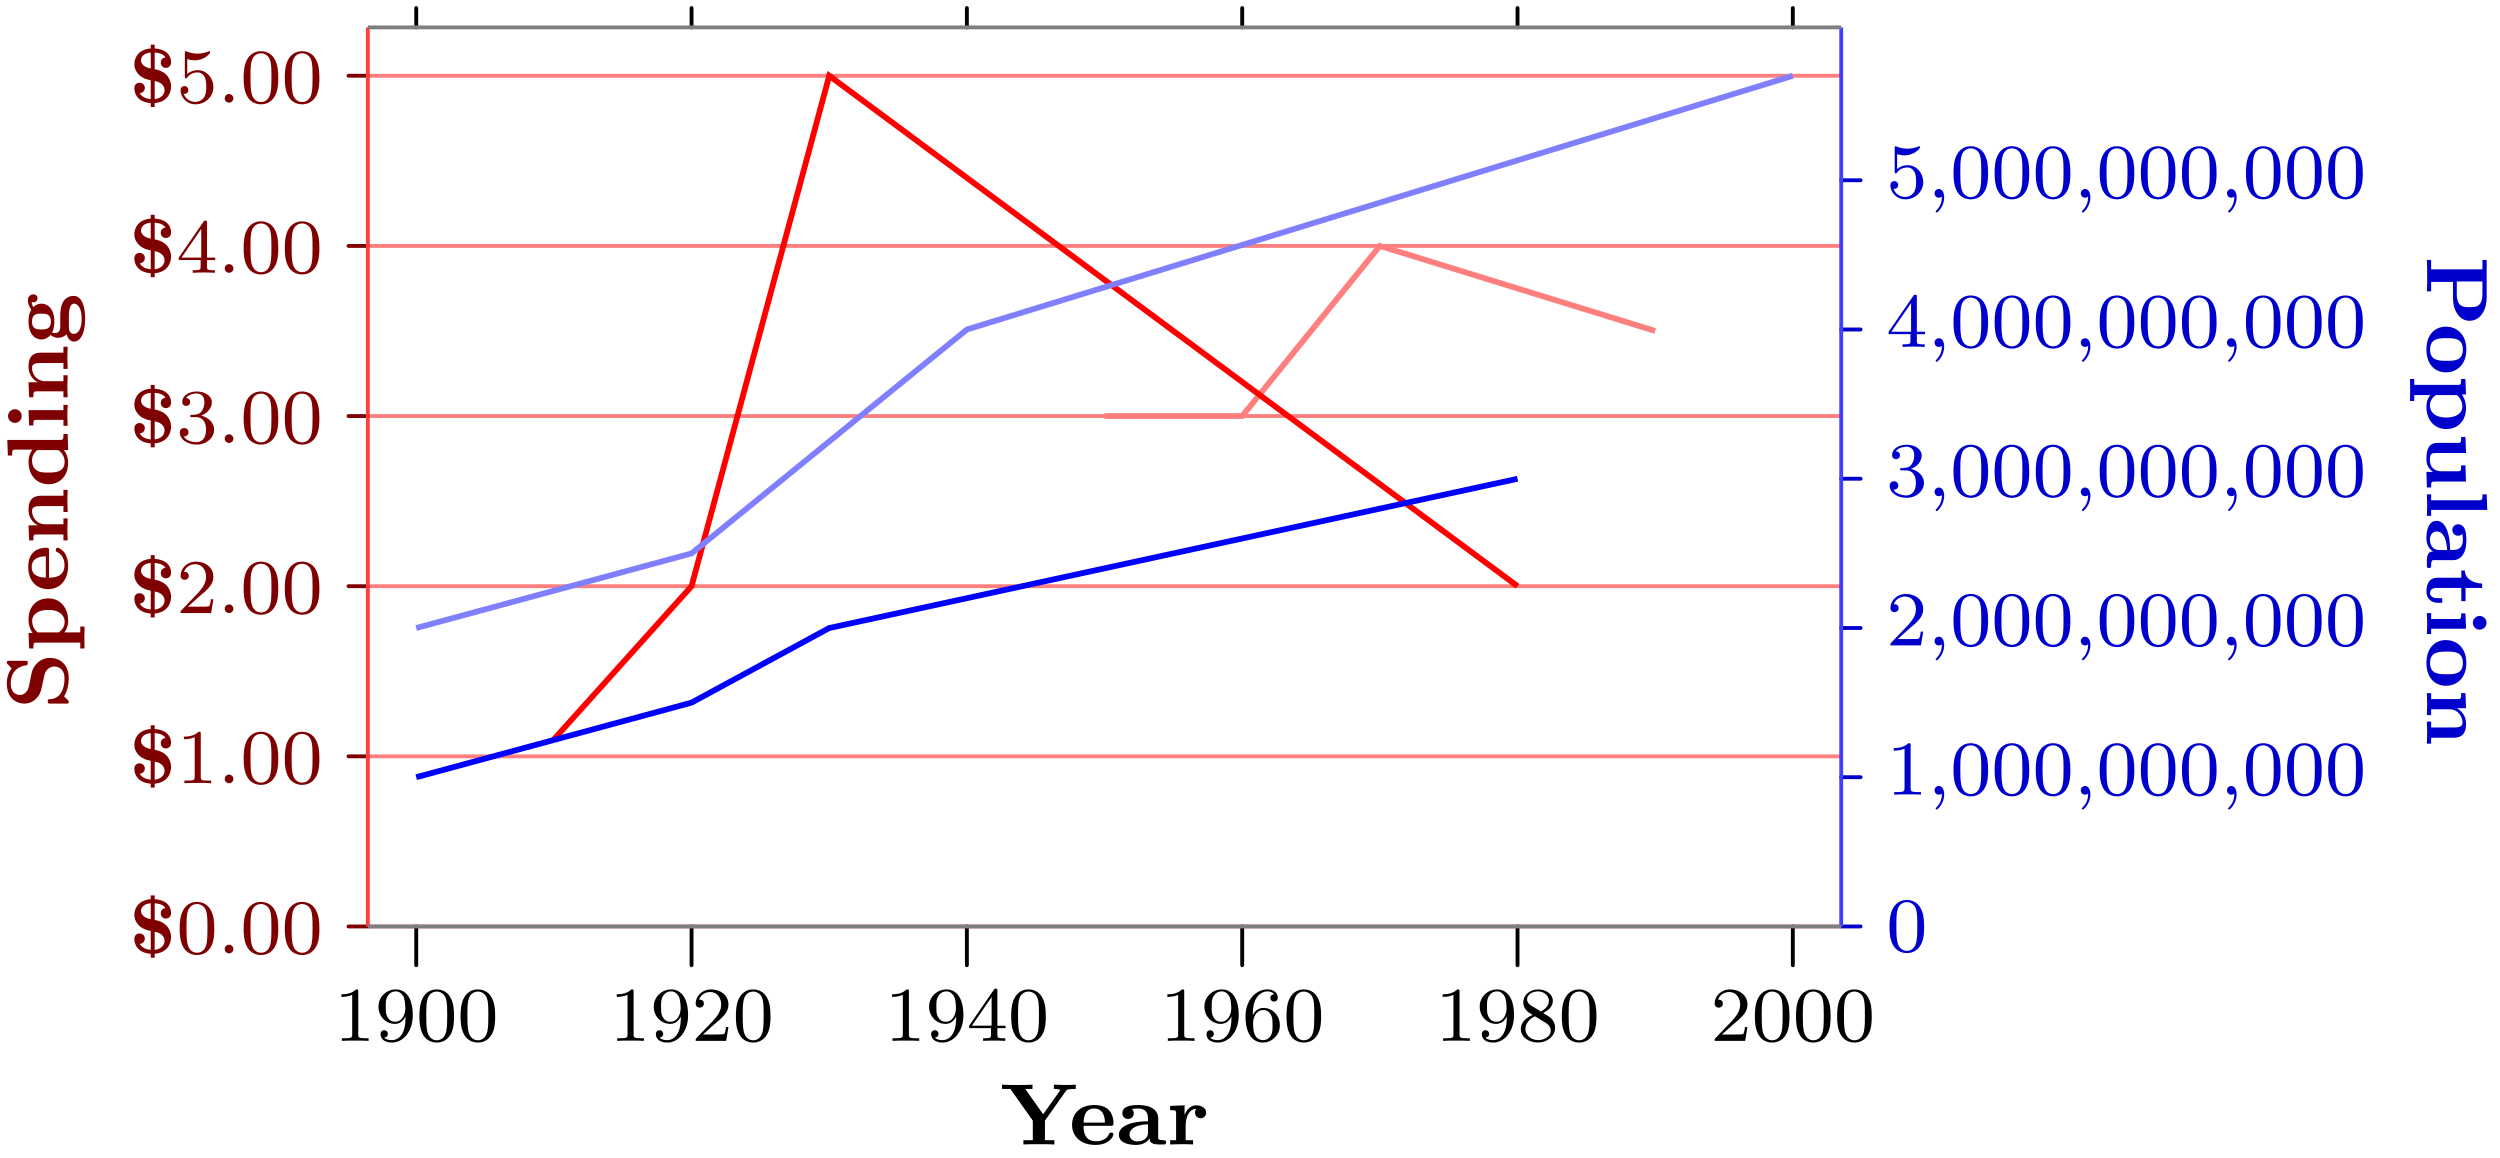 <svg xmlns="http://www.w3.org/2000/svg" xmlns:xlink="http://www.w3.org/1999/xlink" width="257.402" height="119.254"><defs><path id="a" d="M4.328-1.687c0-.516-.281-1.516-1.687-1.75v-1.72c.687.048.984.282 1.109.5-.375.048-.484.313-.484.532 0 .36.28.547.53.547.188 0 .532-.125.532-.578 0-.782-.578-1.36-1.687-1.422v-.39h-.407v.39C1-5.484.547-4.672.547-3.953c0 .515.265.89.516 1.125.406.36.812.453 1.171.515v1.954c-.437-.047-.89-.188-1.125-.61.266-.031.516-.219.516-.547 0-.312-.234-.53-.547-.53-.266 0-.531.171-.531.562 0 .64.39 1.437 1.687 1.53v.407h.407V.047c1.343-.125 1.687-1.078 1.687-1.734M2.234-3.516c-.718-.14-1-.5-1-.828 0-.422.344-.765 1-.812Zm1.422 2.22c0 .468-.36.859-1.015.937v-1.86c.578.078 1.015.438 1.015.922m0 0"/><path id="b" d="M3.89-2.547c0-.844-.078-1.36-.343-1.875-.344-.703-1-.875-1.438-.875-1 0-1.375.75-1.484.969C.344-3.75.328-2.953.328-2.547c0 .531.016 1.328.406 1.969.36.594.954.75 1.375.75.391 0 1.063-.125 1.47-.906.296-.578.312-1.297.312-1.813M2.11-.062c-.266 0-.813-.125-.985-.954-.094-.453-.094-1.203-.094-1.625 0-.546 0-1.109.094-1.546.172-.813.781-.891.984-.891.266 0 .829.14.985.86.094.437.094 1.046.094 1.577 0 .47 0 1.188-.094 1.641-.172.828-.719.938-.985.938m0 0"/><path id="d" d="M2.5-5.078c0-.219-.016-.219-.234-.219-.328.313-.75.5-1.5.5v.266c.218 0 .64 0 1.109-.203v4.078c0 .297-.031.39-.781.39H.812V0c.329-.031 1.016-.031 1.376-.031s1.046 0 1.374.031v-.266h-.28c-.75 0-.782-.093-.782-.39Zm0 0"/><path id="e" d="M2.25-1.625c.125-.125.453-.39.594-.5.484-.453.953-.89.953-1.61 0-.953-.797-1.562-1.781-1.562-.97 0-1.594.719-1.594 1.438 0 .39.312.437.422.437.172 0 .422-.11.422-.422 0-.406-.407-.406-.5-.406.234-.594.765-.781 1.156-.781.734 0 1.125.625 1.125 1.297 0 .828-.578 1.437-1.531 2.39l-1 1.047C.422-.219.422-.203.422 0h3.14l.235-1.422h-.25c-.016.156-.078.547-.172.703-.047.063-.656.063-.781.063H1.172Zm0 0"/><path id="f" d="M2.016-2.656c.625 0 1.03.453 1.03 1.297 0 1-.562 1.28-.983 1.28-.438 0-1.047-.155-1.329-.577.297 0 .5-.188.5-.438 0-.265-.187-.437-.453-.437-.203 0-.437.125-.437.453 0 .75.812 1.25 1.734 1.25 1.047 0 1.797-.734 1.797-1.531 0-.672-.531-1.266-1.344-1.453.625-.22 1.11-.75 1.11-1.391 0-.64-.72-1.094-1.547-1.094-.86 0-1.5.453-1.5 1.063 0 .297.187.422.406.422.25 0 .406-.172.406-.407 0-.297-.265-.406-.437-.406.344-.437.953-.469 1.094-.469.203 0 .812.063.812.89 0 .548-.234.891-.344 1.016-.234.25-.422.266-.906.297-.156 0-.219.016-.219.125 0 .11.078.11.219.11Zm0 0"/><path id="g" d="M3.14-5.156c0-.157 0-.219-.171-.219-.094 0-.11 0-.188.11L.234-1.564v.25h2.25v.672c0 .297-.015.375-.64.375h-.172V0c.672-.031.687-.031 1.14-.031.454 0 .47 0 1.141.031v-.266h-.172c-.625 0-.64-.078-.64-.375v-.671h.843v-.25h-.843Zm-.593.64v2.954H.516Zm0 0"/><path id="h" d="M1.11-4.484c.109.03.421.125.765.125 1 0 1.594-.703 1.594-.828 0-.094-.047-.11-.094-.11-.016 0-.031 0-.094.031a3 3 0 0 1-1.11.22c-.468 0-.858-.11-1.108-.22-.079-.03-.094-.03-.11-.03-.094 0-.094.077-.094.234v2.328c0 .14 0 .234.125.234.063 0 .079-.031.125-.094.094-.11.391-.515 1.079-.515.437 0 .656.359.734.515.125.281.14.656.14.953s0 .735-.218 1.079c-.156.25-.485.484-.906.484A1.27 1.27 0 0 1 .734-.922c.016.016.079.016.079.016.218 0 .406-.14.406-.39a.39.39 0 0 0-.39-.407c-.157 0-.407.078-.407.422 0 .718.625 1.453 1.531 1.453 1 0 1.844-.781 1.844-1.766 0-.922-.672-1.75-1.61-1.75-.39 0-.765.125-1.078.406Zm0 0"/><path id="j" d="M3.125-2.344c0 1.938-.922 2.266-1.39 2.266-.173 0-.579-.016-.798-.266.36-.031.375-.297.375-.375a.37.37 0 0 0-.375-.375.37.37 0 0 0-.375.39c0 .548.454.876 1.188.876 1.094 0 2.125-1.094 2.125-2.797 0-2.062-.922-2.672-1.734-2.672-.953 0-1.797.734-1.797 1.781 0 1.016.781 1.766 1.687 1.766.563 0 .906-.36 1.094-.766Zm-1.062.375c-.376 0-.61-.172-.782-.468-.187-.282-.187-.672-.187-1.079 0-.468 0-.796.218-1.125.204-.296.454-.453.829-.453.53 0 .765.532.797.563.156.39.171 1.015.171 1.172 0 .64-.343 1.39-1.046 1.39m0 0"/><path id="k" d="M1.094-2.64c0-.657.062-1.235.343-1.72.25-.406.657-.734 1.157-.734.156 0 .515.032.703.297-.36.031-.39.297-.39.375 0 .25.187.375.374.375.14 0 .375-.078.375-.39 0-.47-.36-.86-1.078-.86C1.468-5.297.344-4.25.344-2.53.344-.36 1.359.172 2.125.172c.39 0 .797-.11 1.156-.453.328-.313.594-.64.594-1.344 0-1.031-.797-1.766-1.672-1.766-.578 0-.922.36-1.11.75M2.125-.079a.88.88 0 0 1-.797-.516c-.187-.36-.203-.89-.203-1.203 0-.781.422-1.375 1.047-1.375.39 0 .64.203.781.485.172.296.172.656.172 1.062s0 .75-.156 1.047c-.219.36-.485.5-.844.5m0 0"/><path id="l" d="M2.64-2.875c.454-.219 1-.61 1-1.234 0-.766-.78-1.188-1.515-1.188-.844 0-1.531.578-1.531 1.328 0 .297.094.563.297.797.14.172.172.188.656.5C.563-2.234.344-1.656.344-1.219c0 .89.89 1.39 1.765 1.39.97 0 1.766-.671 1.766-1.515 0-.5-.266-.828-.406-.968-.125-.126-.14-.141-.828-.563m-1.234-.75c-.234-.14-.422-.375-.422-.64 0-.5.547-.829 1.125-.829.61 0 1.125.422 1.125.985 0 .453-.359.843-.828 1.078Zm.39 1.094c.032.015.938.578 1.079.656.125.078.547.328.547.813 0 .609-.656.984-1.297.984-.719 0-1.312-.484-1.312-1.14 0-.594.437-1.063.984-1.313m0 0"/><path id="c" d="M1.625-.437a.463.463 0 0 0-.453-.454.447.447 0 0 0-.438.438.44.44 0 0 0 .438.453.45.45 0 0 0 .453-.437m0 0"/><path id="i" d="M1.484-.125c0 .516-.109.984-.593 1.469-.032.031-.047.047-.047.078 0 .062.062.11.11.11.093 0 .765-.626.765-1.563 0-.5-.203-.86-.547-.86a.436.436 0 0 0-.438.438c0 .234.157.453.438.453.203 0 .312-.11.312-.125m0 0"/><path id="m" d="M7.797-5.719v-.437c-.438.015-.61.031-1.063.031l-1.187-.031v.437c.219 0 .422 0 .656.094l-.062.125-1.703 2.39-1.844-2.609h.75v-.437c-.328.031-1.266.031-1.64.031-.36 0-1.173 0-1.5-.031v.437h.859l2.312 3.266v2.015h-.969V0c.313-.031 1.219-.031 1.578-.031.375 0 1.282 0 1.61.031v-.437h-.969v-2.016l2.172-3.078c.094-.125.156-.125.344-.157.156-.015.328-.03.468-.03Zm0 0"/><path id="n" d="M4.563-1.047c0-.172-.172-.172-.235-.172-.156 0-.172.047-.234.172-.203.469-.75.719-1.313.719-1.281 0-1.297-1.156-1.297-1.594h2.782c.187 0 .297 0 .297-.25 0-.203-.016-1-.594-1.484-.406-.328-.953-.406-1.39-.406-1.532 0-2.282.968-2.282 2.046 0 1.172.89 2.063 2.406 2.063 1.485 0 1.86-.938 1.86-1.094M3.688-2.25H1.483c.016-.406.063-1.453 1.094-1.453 1.047 0 1.094 1.094 1.11 1.453m0 0"/><path id="o" d="M5.11-.219c0-.218-.157-.218-.235-.218-.578-.016-.578-.094-.578-.313v-1.922c0-.797-.64-1.39-2.031-1.39-.5 0-1.657.015-1.657.843 0 .406.313.594.579.594.312 0 .593-.219.593-.578 0-.266-.156-.422-.187-.453.093-.016.312-.047.64-.047.641 0 1.016.328 1.016 1.031v.281C1.766-2.39.25-2 .25-1 .25-.11 1.375.047 2.016.047c.687 0 1.156-.281 1.39-.703 0 .219 0 .656.969.656h.438c.171 0 .296 0 .296-.219M3.25-1.25c0 .938-1.047.938-1.078.938-.453 0-.828-.282-.828-.688 0-.297.156-1 1.906-1.078Zm0 0"/><path id="p" d="M4.078-3.281c0-.453-.469-.75-1-.75-.625 0-1 .453-1.203.968h-.016v-.968L.375-3.97v.438c.531 0 .61 0 .61.36v2.734h-.61V0l1.14-.031c.22 0 .75 0 1.22.031v-.437h-.766v-1.516c0-.656.25-1.703 1.11-1.719a.57.57 0 0 0-.142.39c0 .391.313.579.563.579.297 0 .578-.203.578-.578m0 0"/><path id="q" d="M-1.828-5.297c-.969 0-1.703.734-1.89 1.578l-.266 1.313c-.203.906-.813.922-.938.922-.422 0-.937-.282-.937-1.172 0-1.422.968-1.781 1.562-1.875.14-.032.188-.032.188-.235 0-.218-.047-.234-.266-.234H-6c-.156 0-.266 0-.266.188 0 .078.016.078.11.187l.39.406c-.39.5-.5 1.078-.5 1.563 0 1.437.907 2.062 1.813 2.062.64 0 1.047-.36 1.14-.453.5-.484.563-.781.75-1.719l.094-.421c.11-.532.14-.672.438-.97a1 1 0 0 1 .656-.25c.188 0 1.047.063 1.047 1.22 0 .53-.11 2.062-1.5 2.14-.156 0-.219 0-.219.219 0 .234.063.234.266.234h1.625c.172 0 .265 0 .265-.172 0-.078 0-.093-.078-.171-.047-.063-.265-.25-.406-.422.39-.547.484-1.344.484-1.844 0-1.516-1-2.094-1.937-2.094m0 0"/><path id="r" d="M-1.984-5.531c-1.188 0-2.047.812-2.047 2.172 0 .718.297 1.218.422 1.39h-.422l.062 1.594h.438c0-.172 0-.312.031-.437.031-.172.125-.172.313-.172h4.484v.609h.437L1.72-1.5l.015-1.14h-.437v.609h-1.64c.39-.531.39-1.016.39-1.188 0-1.406-.844-2.312-2.031-2.312M-2-4.344c1.25 0 1.688.64 1.688 1.235 0 .453-.25.843-.625 1.078h-2.157a1.55 1.55 0 0 1-.562-1.188c0-.625.562-1.125 1.656-1.125m0 0"/><path id="s" d="M-1.047-4.562c-.172 0-.172.171-.172.234 0 .156.047.172.172.234.469.203.719.75.719 1.313 0 1.281-1.156 1.297-1.594 1.297v-2.782c0-.187 0-.296-.25-.296-.203 0-1 .015-1.484.593-.328.406-.406.953-.406 1.39 0 1.532.968 2.282 2.046 2.282 1.172 0 2.063-.89 2.063-2.406 0-1.485-.938-1.86-1.094-1.86m-1.203.875v2.203c-.406-.016-1.453-.063-1.453-1.094 0-1.047 1.094-1.094 1.453-1.11m0 0"/><path id="t" d="M0-5.656h-.437v.61h-2.297c-1.063 0-1.297.655-1.297 1.437 0 1.093.797 1.53.937 1.593V-2h-.937l.062 1.547h.438c0-.531 0-.61.36-.61h2.734v.61H0l-.031-1.125L0-2.718h-.437v.609h-1.844c-1 0-1.39-.828-1.39-1.36 0-.344.187-.515.858-.515h2.376v.609H0l-.031-1.14Zm0 0"/><path id="u" d="M0-5.516h-.437c0 .532 0 .61-.36.61h-5.422l.063 1.61h.437c0-.548 0-.61.36-.61h1.734c-.297.39-.406.812-.406 1.25 0 1.453.89 2.312 2.047 2.312 1.187 0 2.03-.843 2.03-2.218 0-.563-.202-1-.437-1.297h.438Zm-.984 1.657c.328.203.672.625.672 1.203 0 1.11-1.063 1.11-1.657 1.11-.531 0-.906 0-1.234-.235-.36-.235-.469-.672-.469-.985 0-.437.188-.812.547-1.093Zm0 0"/><path id="v" d="M0-2.625h-.437v.547h-3.594L-3.97-.5h.438c0-.516 0-.578.36-.578h2.734v.61H0c-.016-.594-.031-.72-.031-1.094 0-.438.015-.547.031-1.063m-5.422.453a.713.713 0 0 0-.719.703.71.71 0 0 0 .704.703.7.7 0 0 0 .703-.703.697.697 0 0 0-.688-.703m0 0"/><path id="w" d="M-3.547-5.156c-.234 0-.547.172-.547.593 0 .438.219.813.344.985-.219.375-.281.781-.281 1.219 0 1.375.734 1.843 1.328 1.843.484 0 .812-.312.937-.468.22.187.516.297.782.297.39 0 .703-.188.875-.375.187.671.562.765.765.765.532 0 1.14-.625 1.14-2.344C1.797-4.219 1.313-5 .626-5c-.312 0-.86.11-1.156.734-.235.516-.235.985-.235 1.875v.454c0 .28 0 .406-.109.562a.56.56 0 0 1-.453.203c-.172 0-.281-.062-.281-.062.172-.328.234-.735.234-1.125 0-1.375-.734-1.844-1.328-1.844-.36 0-.656.172-.844.36-.125-.235-.14-.423-.172-.532.047 0 .094.031.188.031a.407.407 0 1 0-.016-.812m.844 1.984c.39 0 .969 0 .969.813s-.578.812-.97.812c-.405 0-.968 0-.968-.812s.563-.813.969-.813m3.36-1.031c.296 0 .78.328.78 1.547C1.438-1.47 1-1.094.642-1.094c-.516 0-.516-.578-.516-.703V-2.89c0-.28 0-1.312.531-1.312m0 0"/><path id="x" d="M4.39 6.64c.985 0 1.766-.906 1.766-2.437V.375H5.72v.969H.438V.375H0c.031.313.031 1.25.031 1.61 0 .374 0 1.312-.031 1.624h.438v-.968h2.25v1.656c0 1.281.656 2.344 1.703 2.344m0-1.406c-.624 0-1.312 0-1.312-1.375V2.594h2.64v1.265c0 1.375-.687 1.375-1.327 1.375m0 0"/><path id="y" d="M1.953 5c1.172 0 2.11-.828 2.11-2.344 0-1.578-.985-2.36-2.11-2.36-1.11 0-2 .813-2 2.345C-.047 4.25.891 5 1.953 5m.094-1.187c-.766 0-1.719 0-1.719-1.157 0-1.172.953-1.172 1.719-1.172.765 0 1.656 0 1.656 1.157 0 1.172-.89 1.172-1.656 1.172m0 0"/><path id="z" d="M1.984 5.531c1.188 0 2.047-.812 2.047-2.172 0-.718-.297-1.218-.422-1.39h.422L3.97.375H3.53c0 .172 0 .313-.031.438-.031.171-.125.171-.312.171h-4.485V.375h-.437L-1.72 1.5l-.015 1.14h.437v-.609h1.64c-.39.531-.39 1.016-.39 1.188 0 1.406.844 2.312 2.031 2.312M2 4.344c-1.25 0-1.687-.64-1.687-1.235 0-.453.25-.843.625-1.078h2.156c.203.156.562.578.562 1.188 0 .625-.562 1.125-1.656 1.125m0 0"/><path id="A" d="M0 5.656h.438c0-.547 0-.61.359-.61H4.03L3.97 3.376H3.53c0 .547 0 .61-.36.61H1.47C.75 3.984.313 3.53.313 2.827c0-.687.187-.719.671-.719h3.047L3.97.453H3.53c0 .531 0 .61-.36.61H1.11c-.984 0-1.156.765-1.156 1.64 0 .281 0 .89.672 1.344h-.672Zm0 0"/><path id="B" d="M0 2.688h.438v-.61h5.78L6.157.468H5.72c0 .532 0 .61-.36.61H.438v-.61H0l.031 1.095Zm0 0"/><path id="C" d="M.219 5.11c.219 0 .219-.157.219-.235.015-.578.093-.578.312-.578h1.922c.797 0 1.39-.64 1.39-2.031 0-.5-.015-1.657-.843-1.657a.57.57 0 0 0-.594.579c0 .312.219.593.578.593.266 0 .422-.156.453-.187.016.093.047.312.047.64 0 .641-.328 1.016-1.031 1.016H2.39c0-1.484-.391-3-1.391-3C.11.25-.047 1.375-.047 2.016c0 .687.281 1.156.703 1.39-.219 0-.656 0-.656.969v.438c0 .171 0 .296.219.296M1.25 3.25c-.937 0-.937-1.047-.937-1.078 0-.453.28-.828.687-.828.297 0 1 .156 1.078 1.906Zm0 0"/><path id="D" d="M1.11 3.531h.468v-.469h-.453c-.625 0-.797-.312-.797-.546C.328 2 .875 2 1.078 2h2.469v1.36h.437V2h1.704v-.453C4.859 1.53 3.922 1.109 3.906.203h-.36v.75H1.11c-1.03 0-1.156.89-1.156 1.438 0 .703.5 1.14 1.156 1.14m0 0"/><path id="E" d="M0 2.625h.438v-.547H4.03L3.97.5H3.53c0 .516 0 .578-.36.578H.439v-.61H0c.016.595.031.72.031 1.095C.031 2 .016 2.109 0 2.625m5.422-.453a.713.713 0 0 0 .719-.703.71.71 0 0 0-.703-.703.7.7 0 0 0-.704.703c0 .375.297.703.688.703m0 0"/><path id="F" d="M0 5.656h.438v-.61h2.296c1.063 0 1.297-.655 1.297-1.437 0-1.093-.797-1.53-.937-1.593V2h.937L3.97.453H3.53c0 .531 0 .61-.36.61H.439v-.61H0l.031 1.125L0 2.718h.438V2.11H2.28c1 0 1.39.829 1.39 1.36 0 .344-.187.515-.858.515H.438v-.609H0l.031 1.14Zm0 0"/></defs><path fill="none" stroke="#FF7F7F" stroke-miterlimit="10" stroke-width=".399" d="M37.875 95.39h151.7M37.875 77.875h151.7M37.875 60.355h151.7M37.875 42.836h151.7M37.875 25.32h151.7M37.875 7.8h151.7"/><path fill="none" stroke="#7F0000" stroke-linecap="round" stroke-miterlimit="10" stroke-width=".399" d="M35.883 95.39h1.992M35.883 77.875h1.992M35.883 60.355h1.992M35.883 42.836h1.992M35.883 25.32h1.992M35.883 7.8h1.992"/><path fill="none" stroke="#00C" stroke-linecap="round" stroke-miterlimit="10" stroke-width=".399" d="M189.574 95.39h1.992M189.574 80.023h1.992M189.574 64.66h1.992M189.574 49.293h1.992M189.574 33.926h1.992M189.574 18.559h1.992"/><path fill="none" stroke="#000" stroke-linecap="round" stroke-miterlimit="10" stroke-width=".399" d="M42.855 99.379V95.39M71.203 99.379V95.39M99.55 99.379V95.39M127.898 99.379V95.39M156.246 99.379V95.39M184.59 99.379V95.39M42.855 2.82V.828M71.203 2.82V.828M99.55 2.82V.828M127.898 2.82V.828M156.246 2.82V.828M184.59 2.82V.828"/><path fill="none" stroke="#FF4040" stroke-miterlimit="10" stroke-width=".399" d="M37.875 95.39V2.82"/><path fill="none" stroke="#4040FF" stroke-miterlimit="10" stroke-width=".399" d="M189.574 95.39V2.82"/><path fill="none" stroke="#7F7F7F" stroke-miterlimit="10" stroke-width=".399" d="M37.875 95.39h151.7M37.875 2.82h151.7"/><path fill="none" stroke="#FF7F7F" stroke-miterlimit="10" stroke-width=".598" d="M113.723 42.836h14.175L142.07 25.32l28.348 8.758"/><path fill="none" stroke="red" stroke-miterlimit="10" stroke-width=".598" d="m57.031 76.121 14.172-15.766L85.38 7.801l70.867 52.554"/><path fill="none" stroke="#7F7FFF" stroke-miterlimit="10" stroke-width=".598" d="m42.855 64.66 28.348-7.683 28.348-23.051L184.59 7.8"/><path fill="none" stroke="#00F" stroke-miterlimit="10" stroke-width=".598" d="m42.855 80.023 28.348-7.68L85.38 64.66l70.867-15.367"/><use xlink:href="#a" x="13.286" y="98.158" fill="#7F0000"/><use xlink:href="#b" x="18.172" y="98.158" fill="#7F0000"/><use xlink:href="#c" x="22.406" y="98.158" fill="#7F0000"/><g fill="#7F0000"><use xlink:href="#b" x="24.759" y="98.158"/><use xlink:href="#b" x="28.994" y="98.158"/></g><use xlink:href="#a" x="13.286" y="80.64" fill="#7F0000"/><use xlink:href="#d" x="18.172" y="80.64" fill="#7F0000"/><use xlink:href="#c" x="22.406" y="80.64" fill="#7F0000"/><g fill="#7F0000"><use xlink:href="#b" x="24.759" y="80.64"/><use xlink:href="#b" x="28.994" y="80.64"/></g><use xlink:href="#a" x="13.286" y="63.122" fill="#7F0000"/><use xlink:href="#e" x="18.172" y="63.122" fill="#7F0000"/><use xlink:href="#c" x="22.406" y="63.122" fill="#7F0000"/><g fill="#7F0000"><use xlink:href="#b" x="24.759" y="63.122"/><use xlink:href="#b" x="28.994" y="63.122"/></g><use xlink:href="#a" x="13.286" y="45.604" fill="#7F0000"/><use xlink:href="#f" x="18.172" y="45.604" fill="#7F0000"/><use xlink:href="#c" x="22.406" y="45.604" fill="#7F0000"/><g fill="#7F0000"><use xlink:href="#b" x="24.759" y="45.604"/><use xlink:href="#b" x="28.994" y="45.604"/></g><use xlink:href="#a" x="13.286" y="28.086" fill="#7F0000"/><use xlink:href="#g" x="18.172" y="28.086" fill="#7F0000"/><use xlink:href="#c" x="22.406" y="28.086" fill="#7F0000"/><g fill="#7F0000"><use xlink:href="#b" x="24.759" y="28.086"/><use xlink:href="#b" x="28.994" y="28.086"/></g><use xlink:href="#a" x="13.286" y="10.568" fill="#7F0000"/><use xlink:href="#h" x="18.172" y="10.568" fill="#7F0000"/><use xlink:href="#c" x="22.406" y="10.568" fill="#7F0000"/><g fill="#7F0000"><use xlink:href="#b" x="24.759" y="10.568"/><use xlink:href="#b" x="28.994" y="10.568"/></g><use xlink:href="#b" x="194.219" y="97.96" fill="#00C"/><use xlink:href="#d" x="194.219" y="81.819" fill="#00C"/><use xlink:href="#i" x="198.453" y="81.819" fill="#00C"/><g fill="#00C"><use xlink:href="#b" x="200.805" y="81.819"/><use xlink:href="#b" x="205.04" y="81.819"/><use xlink:href="#b" x="209.274" y="81.819"/></g><use xlink:href="#i" x="213.508" y="81.819" fill="#00C"/><g fill="#00C"><use xlink:href="#b" x="215.86" y="81.819"/><use xlink:href="#b" x="220.095" y="81.819"/><use xlink:href="#b" x="224.329" y="81.819"/></g><use xlink:href="#i" x="228.563" y="81.819" fill="#00C"/><g fill="#00C"><use xlink:href="#b" x="230.915" y="81.819"/><use xlink:href="#b" x="235.15" y="81.819"/><use xlink:href="#b" x="239.384" y="81.819"/></g><use xlink:href="#e" x="194.219" y="66.452" fill="#00C"/><use xlink:href="#i" x="198.453" y="66.452" fill="#00C"/><g fill="#00C"><use xlink:href="#b" x="200.805" y="66.452"/><use xlink:href="#b" x="205.04" y="66.452"/><use xlink:href="#b" x="209.274" y="66.452"/></g><use xlink:href="#i" x="213.508" y="66.452" fill="#00C"/><g fill="#00C"><use xlink:href="#b" x="215.86" y="66.452"/><use xlink:href="#b" x="220.095" y="66.452"/><use xlink:href="#b" x="224.329" y="66.452"/></g><use xlink:href="#i" x="228.563" y="66.452" fill="#00C"/><g fill="#00C"><use xlink:href="#b" x="230.915" y="66.452"/><use xlink:href="#b" x="235.15" y="66.452"/><use xlink:href="#b" x="239.384" y="66.452"/></g><use xlink:href="#f" x="194.219" y="51.086" fill="#00C"/><use xlink:href="#i" x="198.453" y="51.086" fill="#00C"/><g fill="#00C"><use xlink:href="#b" x="200.805" y="51.086"/><use xlink:href="#b" x="205.04" y="51.086"/><use xlink:href="#b" x="209.274" y="51.086"/></g><use xlink:href="#i" x="213.508" y="51.086" fill="#00C"/><g fill="#00C"><use xlink:href="#b" x="215.86" y="51.086"/><use xlink:href="#b" x="220.095" y="51.086"/><use xlink:href="#b" x="224.329" y="51.086"/></g><use xlink:href="#i" x="228.563" y="51.086" fill="#00C"/><g fill="#00C"><use xlink:href="#b" x="230.915" y="51.086"/><use xlink:href="#b" x="235.15" y="51.086"/><use xlink:href="#b" x="239.384" y="51.086"/></g><use xlink:href="#g" x="194.219" y="35.719" fill="#00C"/><use xlink:href="#i" x="198.453" y="35.719" fill="#00C"/><g fill="#00C"><use xlink:href="#b" x="200.805" y="35.719"/><use xlink:href="#b" x="205.04" y="35.719"/><use xlink:href="#b" x="209.274" y="35.719"/></g><use xlink:href="#i" x="213.508" y="35.719" fill="#00C"/><g fill="#00C"><use xlink:href="#b" x="215.86" y="35.719"/><use xlink:href="#b" x="220.095" y="35.719"/><use xlink:href="#b" x="224.329" y="35.719"/></g><use xlink:href="#i" x="228.563" y="35.719" fill="#00C"/><g fill="#00C"><use xlink:href="#b" x="230.915" y="35.719"/><use xlink:href="#b" x="235.15" y="35.719"/><use xlink:href="#b" x="239.384" y="35.719"/></g><use xlink:href="#h" x="194.219" y="20.353" fill="#00C"/><use xlink:href="#i" x="198.453" y="20.353" fill="#00C"/><g fill="#00C"><use xlink:href="#b" x="200.805" y="20.353"/><use xlink:href="#b" x="205.04" y="20.353"/><use xlink:href="#b" x="209.274" y="20.353"/></g><use xlink:href="#i" x="213.508" y="20.353" fill="#00C"/><g fill="#00C"><use xlink:href="#b" x="215.86" y="20.353"/><use xlink:href="#b" x="220.095" y="20.353"/><use xlink:href="#b" x="224.329" y="20.353"/></g><use xlink:href="#i" x="228.563" y="20.353" fill="#00C"/><g fill="#00C"><use xlink:href="#b" x="230.915" y="20.353"/><use xlink:href="#b" x="235.15" y="20.353"/><use xlink:href="#b" x="239.384" y="20.353"/></g><use xlink:href="#d" x="34.388" y="107.169"/><use xlink:href="#j" x="38.623" y="107.169"/><use xlink:href="#b" x="42.857" y="107.169"/><use xlink:href="#b" x="47.092" y="107.169"/><use xlink:href="#d" x="62.735" y="107.169"/><use xlink:href="#j" x="66.97" y="107.169"/><use xlink:href="#e" x="71.204" y="107.169"/><use xlink:href="#b" x="75.439" y="107.169"/><use xlink:href="#d" x="91.081" y="107.169"/><use xlink:href="#j" x="95.316" y="107.169"/><use xlink:href="#g" x="99.55" y="107.169"/><use xlink:href="#b" x="103.785" y="107.169"/><use xlink:href="#d" x="119.428" y="107.169"/><use xlink:href="#j" x="123.663" y="107.169"/><use xlink:href="#k" x="127.897" y="107.169"/><use xlink:href="#b" x="132.132" y="107.169"/><use xlink:href="#d" x="147.774" y="107.169"/><use xlink:href="#j" x="152.009" y="107.169"/><use xlink:href="#l" x="156.243" y="107.169"/><use xlink:href="#b" x="160.478" y="107.169"/><use xlink:href="#e" x="176.121" y="107.169"/><use xlink:href="#b" x="180.356" y="107.169"/><use xlink:href="#b" x="184.59" y="107.169"/><use xlink:href="#b" x="188.825" y="107.169"/><use xlink:href="#m" x="102.963" y="117.836"/><use xlink:href="#n" x="110.082" y="117.836"/><use xlink:href="#o" x="114.951" y="117.836"/><use xlink:href="#p" x="120.107" y="117.836"/><g fill="#7F0000"><use xlink:href="#q" x="6.968" y="73.036"/><use xlink:href="#r" x="6.968" y="67.145"/></g><g fill="#7F0000"><use xlink:href="#s" x="6.968" y="60.958"/><use xlink:href="#t" x="6.968" y="56.09"/><use xlink:href="#u" x="6.968" y="50.199"/><use xlink:href="#v" x="6.968" y="44.308"/><use xlink:href="#t" x="6.968" y="41.358"/><use xlink:href="#w" x="6.968" y="35.467"/></g><use xlink:href="#x" x="249.873" y="26.388" fill="#00C"/><g fill="#00C"><use xlink:href="#y" x="249.873" y="33.337"/><use xlink:href="#z" x="249.873" y="38.645"/><use xlink:href="#A" x="249.873" y="44.536"/><use xlink:href="#B" x="249.873" y="50.427"/><use xlink:href="#C" x="249.873" y="53.377"/><use xlink:href="#D" x="249.873" y="58.532"/><use xlink:href="#E" x="249.873" y="62.657"/><use xlink:href="#y" x="249.873" y="65.607"/><use xlink:href="#F" x="249.873" y="70.915"/></g></svg>